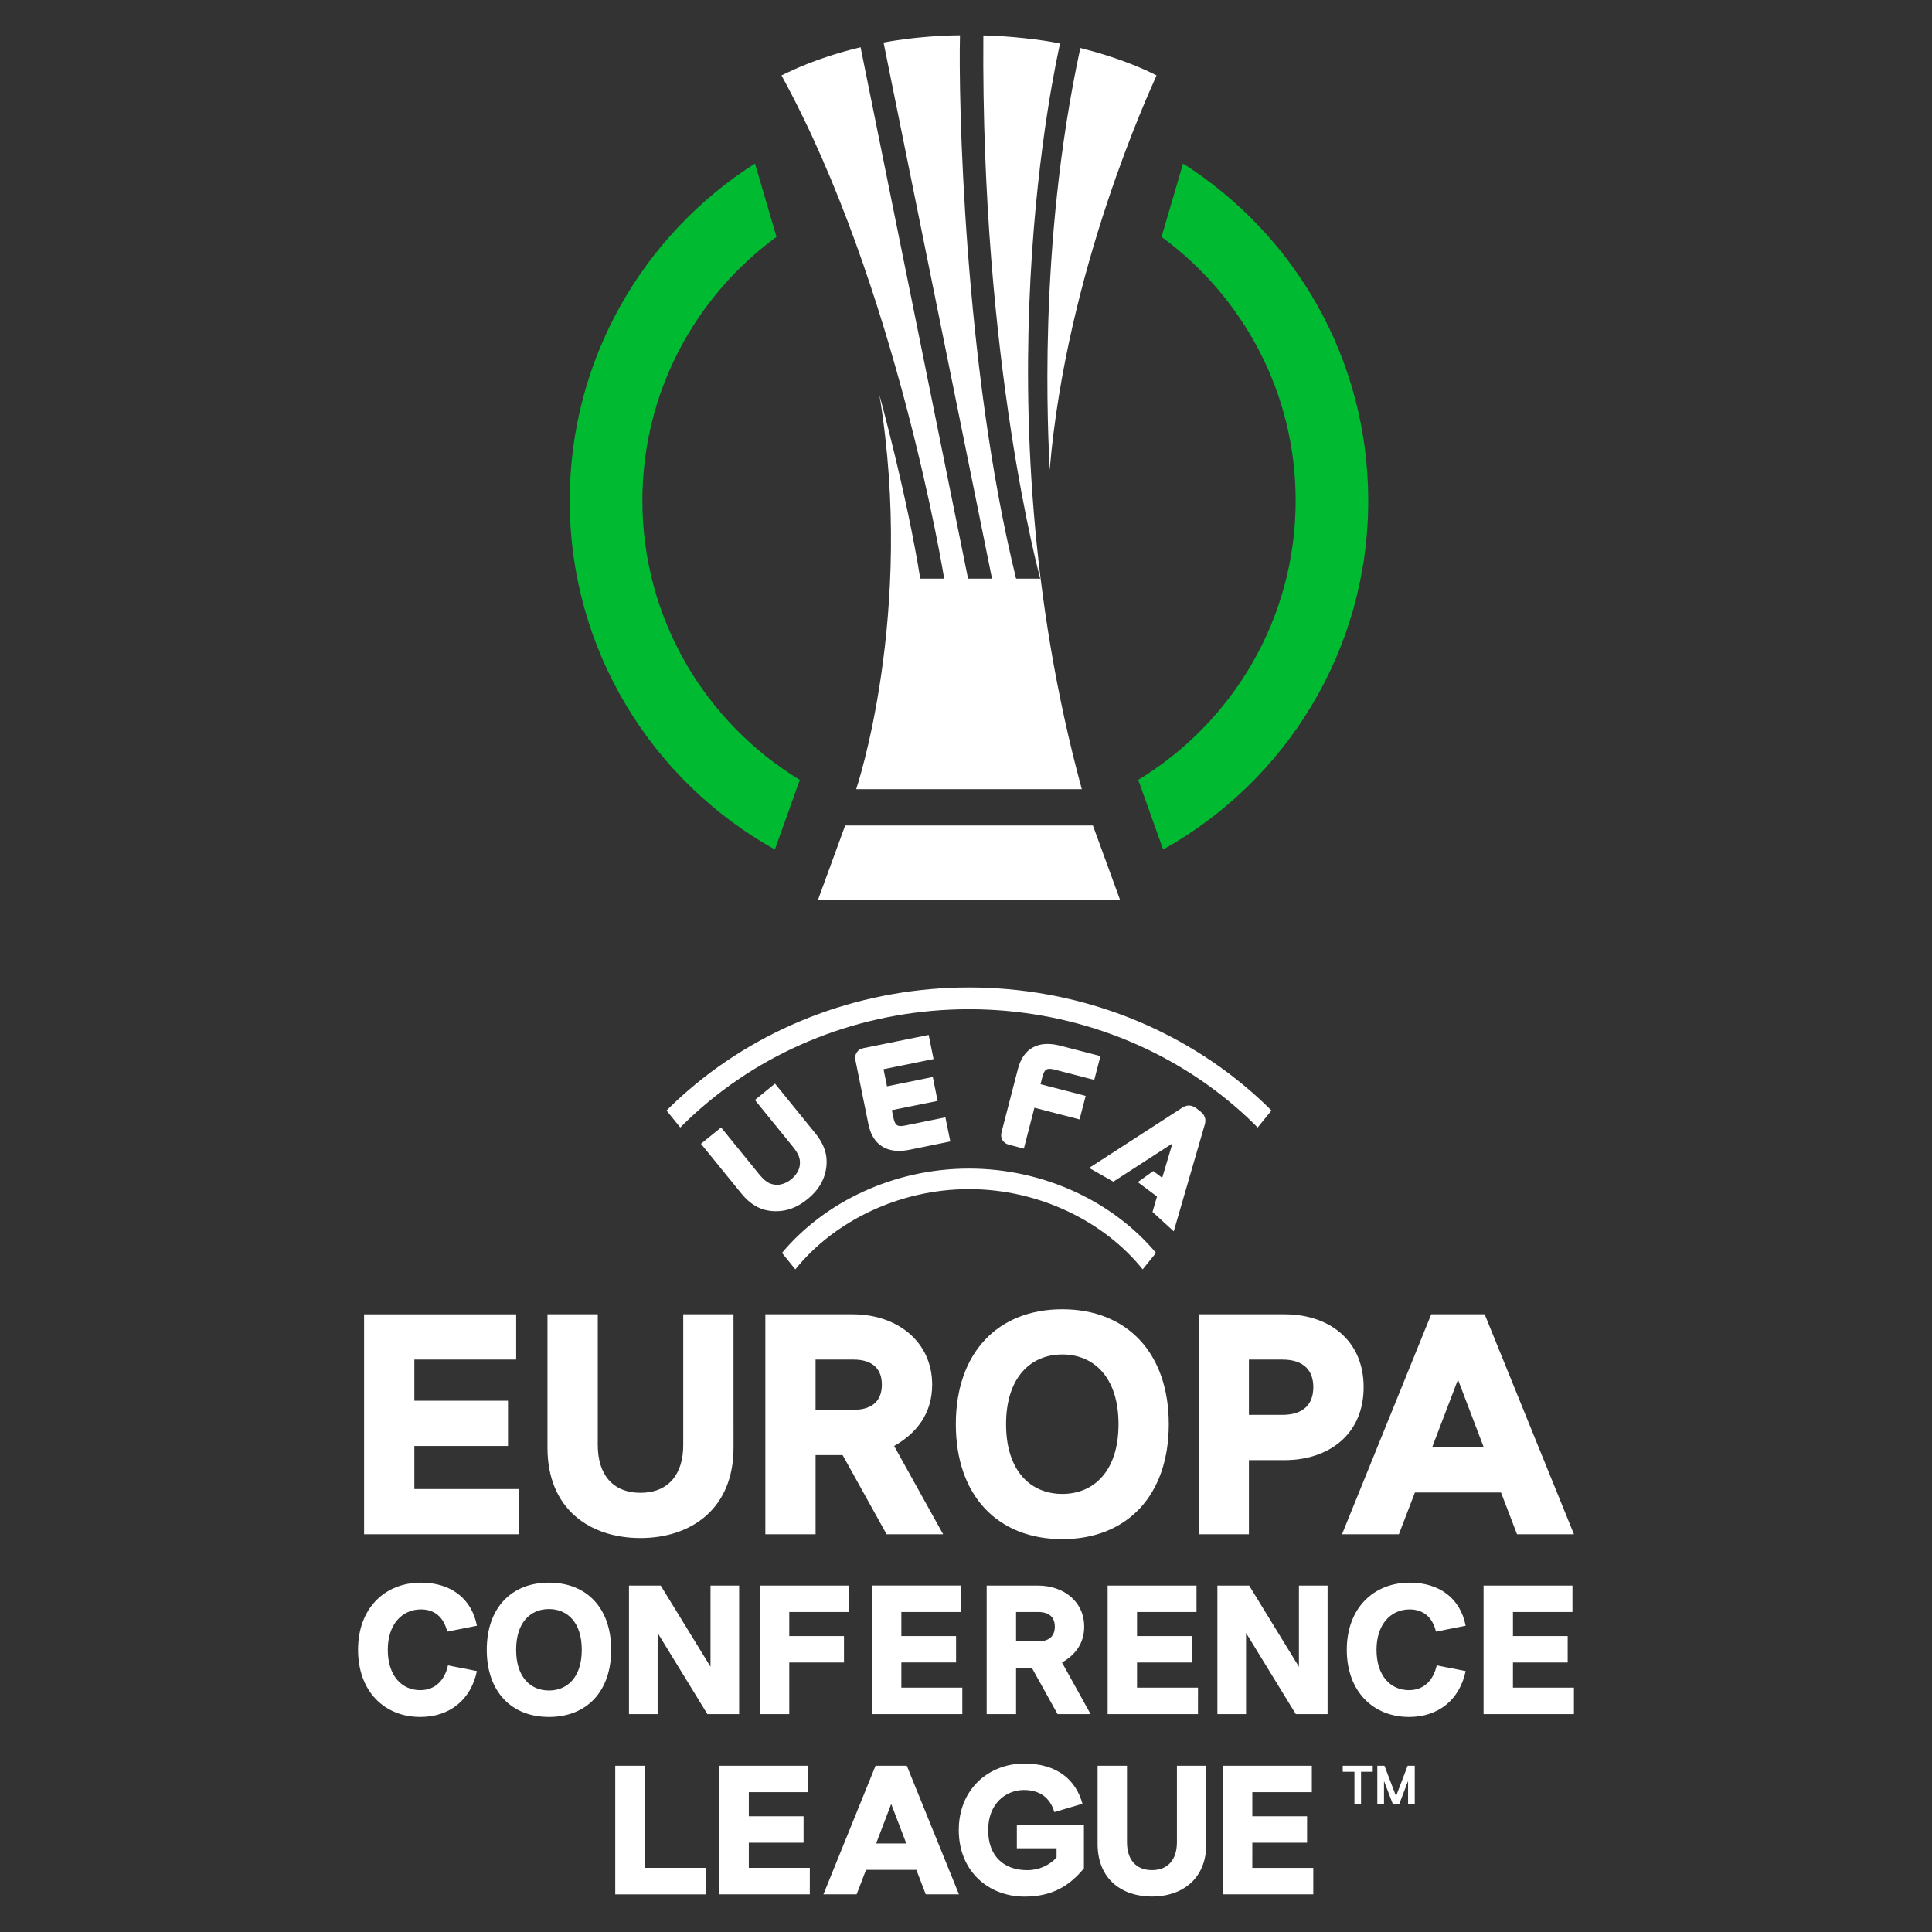 <svg xmlns="http://www.w3.org/2000/svg" xmlns:xlink="http://www.w3.org/1999/xlink" width="500" zoomAndPan="magnify" viewBox="0 0 375 375" height="500" preserveAspectRatio="xMidYMid meet" version="1.0"><rect x="0" y="0" width="375" height="375" fill="#333333" stroke="none"/><defs><clipPath id="b4bb722e25"><path d="M 69.262 6.855 L 305.512 6.855 L 305.512 368.355 L 69.262 368.355 Z M 69.262 6.855 " clip-rule="nonzero"/></clipPath></defs><path fill="#00bb31" d="M 229.633 31.746 L 225.453 45.984 C 241.219 57.527 251.488 76.168 251.488 97.164 C 251.488 120.109 239.234 140.246 220.934 151.371 L 225.766 164.891 C 249.508 151.648 265.574 126.285 265.574 97.164 C 265.574 69.656 251.246 45.496 229.633 31.746 M 124.684 97.168 C 124.684 76.168 134.945 57.531 150.715 45.984 L 146.539 31.746 C 124.926 45.496 110.586 69.66 110.586 97.168 C 110.586 126.289 126.652 151.648 150.406 164.895 L 155.238 151.375 C 136.934 140.246 124.684 120.113 124.684 97.168 " fill-opacity="1" fill-rule="nonzero"/><g clip-path="url(#b4bb722e25)"><path fill="#ffffff" d="M 201.496 318.59 L 197.219 318.59 L 197.219 312.891 L 201.496 312.891 C 203.848 312.891 204.738 314.098 204.738 315.738 C 204.738 317.375 203.848 318.59 201.496 318.59 M 210.441 315.738 C 210.441 310.859 206.48 307.758 201.418 307.758 L 191.512 307.758 L 191.512 332.707 L 197.219 332.707 L 197.219 323.727 L 200.281 323.727 L 205.273 332.707 L 211.684 332.707 L 206.133 322.688 C 208.656 321.262 210.441 319.023 210.441 315.738 M 81.676 312.383 C 84.348 312.383 86.129 313.879 86.805 316.695 L 92.57 315.555 C 91.539 310.215 87.449 307.188 81.715 307.188 C 74.699 307.188 69.496 312.141 69.496 320.219 C 69.496 328.301 74.625 333.262 81.57 333.262 C 87.309 333.262 91.402 329.906 92.57 324.355 L 86.949 323.25 C 86.379 325.918 84.637 328.059 81.57 328.059 C 77.973 328.059 75.266 325.246 75.266 320.223 C 75.266 315.199 78.121 312.387 81.676 312.387 M 232.531 327.574 L 220.695 327.574 L 220.695 322.688 L 231.316 322.688 L 231.316 317.559 L 220.695 317.559 L 220.695 312.895 L 232.242 312.895 L 232.242 307.758 L 214.992 307.758 L 214.992 332.707 L 232.527 332.707 Z M 143.465 307.758 L 137.91 307.758 L 137.91 323.512 L 128.246 307.758 L 122.086 307.758 L 122.086 332.707 L 127.645 332.707 L 127.645 316.953 L 137.305 332.707 L 143.465 332.707 Z M 106.551 328.125 C 102.992 328.125 100.18 325.57 100.18 320.219 C 100.18 314.871 102.992 312.316 106.551 312.316 C 110.109 312.316 112.922 314.879 112.922 320.219 C 112.922 325.562 110.117 328.125 106.551 328.125 M 106.551 307.188 C 99.219 307.188 94.48 312.141 94.48 320.219 C 94.48 328.301 99.219 333.262 106.551 333.262 C 113.887 333.262 118.629 328.309 118.629 320.219 C 118.629 312.133 113.887 307.188 106.551 307.188 M 186.785 327.57 L 174.953 327.57 L 174.953 322.684 L 185.574 322.684 L 185.574 317.555 L 174.953 317.555 L 174.953 312.891 L 186.496 312.891 L 186.496 307.754 L 169.246 307.754 L 169.246 332.707 L 186.785 332.707 Z M 273.59 312.387 C 276.262 312.387 278.043 313.879 278.719 316.695 L 284.484 315.555 C 283.453 310.215 279.355 307.188 273.629 307.188 C 266.613 307.188 261.41 312.141 261.41 320.219 C 261.41 328.301 266.539 333.262 273.488 333.262 C 279.223 333.262 283.312 329.906 284.484 324.355 L 278.863 323.25 C 278.289 325.918 276.551 328.059 273.484 328.059 C 269.887 328.059 267.18 325.246 267.18 320.223 C 267.18 315.199 270.027 312.387 273.59 312.387 M 164.742 312.895 L 164.742 307.758 L 147.492 307.758 L 147.492 332.711 L 153.195 332.711 L 153.195 322.688 L 163.816 322.688 L 163.816 317.559 L 153.195 317.559 L 153.195 312.895 Z M 293.664 322.688 L 304.285 322.688 L 304.285 317.559 L 293.664 317.559 L 293.664 312.895 L 305.211 312.895 L 305.211 307.758 L 287.957 307.758 L 287.957 332.711 L 305.496 332.711 L 305.496 327.574 L 293.66 327.574 Z M 252.121 323.516 L 242.465 307.762 L 236.297 307.762 L 236.297 332.711 L 241.859 332.711 L 241.859 316.957 L 251.516 332.711 L 257.684 332.711 L 257.684 307.762 L 252.121 307.762 Z M 204.824 207.641 L 212.395 209.605 L 213.594 204.988 L 205.809 202.969 C 201.539 201.863 198.621 203.461 197.582 207.469 L 194.402 219.742 C 194.25 220.309 194.309 220.84 194.574 221.289 C 194.844 221.738 195.273 222.047 195.844 222.191 L 198.73 222.941 L 200.781 215.008 L 209.543 217.277 L 210.727 212.707 L 201.965 210.441 L 202.297 209.129 C 202.75 207.383 203.27 207.238 204.824 207.641 M 180.254 200.875 L 167.617 203.438 C 167.059 203.527 166.617 203.809 166.297 204.273 C 166.004 204.707 165.926 205.234 166.043 205.812 L 168.562 218.223 C 168.973 220.242 169.875 221.691 171.25 222.539 C 172.16 223.102 173.25 223.383 174.512 223.383 C 175.199 223.379 175.879 223.305 176.551 223.164 L 184.457 221.555 L 183.5 216.875 L 175.816 218.438 C 174.246 218.758 173.738 218.582 173.383 216.816 L 173.109 215.48 L 181.988 213.684 L 181.059 209.047 L 172.168 210.855 L 171.492 207.531 L 181.203 205.559 Z M 233.793 218.457 C 234.031 217.73 234.203 216.66 233 215.727 L 232.227 215.137 C 231.027 214.211 230.078 214.613 229.387 215.059 L 211.402 226.695 L 216.098 229.359 L 227.566 221.941 L 225.586 228.609 L 223.848 227.297 L 220.844 229.449 L 224.574 232.242 L 223.703 235.23 L 227.824 239 Z M 136.285 214.887 C 150.48 202.633 168.875 195.891 188.082 195.891 C 207.289 195.891 225.684 202.637 239.879 214.887 C 241.34 216.152 242.754 217.469 244.113 218.844 L 246.789 215.547 C 245.461 214.219 244.082 212.93 242.641 211.691 C 227.68 198.773 208.305 191.664 188.082 191.664 C 167.859 191.664 148.484 198.773 133.523 211.691 C 132.094 212.926 130.707 214.211 129.375 215.547 L 132.043 218.844 C 133.395 217.48 134.805 216.16 136.285 214.887 M 188.082 230.809 C 201.766 230.809 214.375 237.148 221.793 246.383 L 224.379 243.184 C 216.219 233.418 202.836 226.82 188.082 226.82 C 173.328 226.82 159.945 233.418 151.785 243.184 L 154.371 246.383 C 161.789 237.148 174.398 230.809 188.082 230.809 M 153.574 228.898 C 152.602 229.676 151.48 230.066 150.477 229.953 C 149.219 229.809 148.453 229.285 147.195 227.734 L 139.965 218.836 L 136.055 222.008 L 143.938 231.703 C 145.613 233.758 147.52 234.859 149.773 235.062 C 150.035 235.086 150.297 235.098 150.562 235.098 C 152.746 235.121 154.77 234.355 156.73 232.762 C 158.922 230.98 160.121 228.902 160.402 226.422 C 160.66 224.176 159.969 222.082 158.301 220.027 L 150.426 210.332 L 146.527 213.504 L 153.754 222.402 C 155.016 223.949 155.363 224.805 155.25 226.074 C 155.16 227.074 154.555 228.098 153.574 228.895 M 158.301 263.891 L 165.625 263.891 C 169.652 263.891 171.168 265.961 171.168 268.77 C 171.168 271.574 169.652 273.645 165.625 273.645 L 158.301 273.645 Z M 172.086 297.797 L 183.062 297.797 L 173.551 280.664 C 177.883 278.219 180.934 274.383 180.934 268.77 C 180.934 260.406 174.156 255.105 165.504 255.105 L 148.551 255.105 L 148.551 297.797 L 158.305 297.797 L 158.305 282.43 L 163.555 282.43 Z M 145.344 357.672 L 155.973 357.672 L 155.973 352.539 L 145.344 352.539 L 145.344 347.863 L 156.898 347.863 L 156.898 342.727 L 139.641 342.727 L 139.641 367.691 L 157.184 367.691 L 157.184 362.551 L 145.344 362.551 Z M 170.059 357.816 L 172.98 350.148 L 175.91 357.816 Z M 169.945 342.727 L 159.828 367.691 L 166.273 367.691 L 168.094 362.945 L 177.867 362.945 L 179.688 367.691 L 186.133 367.691 L 176.008 342.727 Z M 277.984 280.902 L 282.992 267.785 L 287.988 280.902 Z M 288.172 255.105 L 277.801 255.105 L 260.484 297.797 L 271.523 297.797 L 274.633 289.688 L 291.344 289.688 L 294.453 297.797 L 305.5 297.797 Z M 197.367 358.75 L 205.078 358.75 L 205.078 360.531 C 203.824 361.93 201.828 363 199.363 363 C 195.047 363 191.801 360.465 191.801 355.223 C 191.801 349.98 195.336 347.441 198.727 347.441 C 201.828 347.441 203.824 348.941 204.645 351.727 L 210.105 350.117 C 208.824 345.445 205.184 342.305 198.797 342.305 C 191.945 342.305 186.098 347.227 186.098 355.223 C 186.098 363.219 191.871 368.133 198.863 368.133 C 204.289 368.133 207.641 365.992 210.387 362.641 L 210.387 354.289 L 197.371 354.289 Z M 228.441 357.566 C 228.441 360.922 226.727 362.992 223.594 362.992 C 220.461 362.992 218.746 360.922 218.746 357.566 L 218.746 342.734 L 213.043 342.734 L 213.043 357.887 C 213.043 364.84 217.852 368.121 223.594 368.121 C 229.336 368.121 234.148 364.805 234.148 357.887 L 234.148 342.734 L 228.441 342.734 Z M 243.074 357.672 L 253.703 357.672 L 253.703 352.539 L 243.074 352.539 L 243.074 347.863 L 254.625 347.863 L 254.625 342.727 L 237.367 342.727 L 237.367 367.691 L 254.906 367.691 L 254.906 362.555 L 243.07 362.555 Z M 125.121 342.73 L 119.418 342.73 L 119.418 367.695 L 136.965 367.695 L 136.965 362.551 L 125.121 362.551 Z M 142.371 255.105 L 132.617 255.105 L 132.617 280.48 C 132.617 286.215 129.688 289.75 124.32 289.75 C 118.949 289.75 116.027 286.215 116.027 280.48 L 116.027 255.105 L 106.266 255.105 L 106.266 281.027 C 106.266 292.922 114.504 298.535 124.32 298.535 C 134.137 298.535 142.375 292.863 142.375 281.027 Z M 242.414 263.891 L 248.879 263.891 C 253.207 263.891 254.914 266.141 254.914 269.254 C 254.914 272.363 253.207 274.625 248.879 274.625 L 242.414 274.625 Z M 232.652 297.797 L 242.414 297.797 L 242.414 283.41 L 249.363 283.41 C 257.785 283.41 264.68 278.523 264.68 269.254 C 264.68 259.984 257.785 255.105 249.363 255.105 L 232.652 255.105 Z M 206.191 262.902 C 212.285 262.902 217.102 267.297 217.102 276.438 C 217.102 285.578 212.285 289.969 206.191 289.969 C 200.102 289.969 195.277 285.578 195.277 276.438 C 195.277 267.297 200.094 262.902 206.191 262.902 M 206.191 298.746 C 218.746 298.746 226.859 290.273 226.859 276.438 C 226.859 262.602 218.746 254.129 206.191 254.129 C 193.637 254.129 185.527 262.602 185.527 276.438 C 185.527 290.273 193.629 298.746 206.191 298.746 M 80.426 280.664 L 98.602 280.664 L 98.602 271.879 L 80.426 271.879 L 80.426 263.891 L 100.188 263.891 L 100.188 255.109 L 70.668 255.109 L 70.668 297.801 L 100.68 297.801 L 100.68 289.016 L 80.426 289.016 Z M 203.742 91.211 C 207.02 52.355 223.199 17.613 224.484 14.641 C 218.496 11.566 211.949 9.898 209.691 9.316 C 201.277 48.223 203.492 85.074 203.742 91.211 M 178.625 112.324 C 176 95.883 170.699 76.664 170.699 76.664 C 177.66 119.258 166.184 153.18 166.184 153.18 L 209.977 153.18 C 189.664 78.59 205.152 11.301 205.754 8.449 C 202.379 7.691 195.422 6.941 190.867 6.879 C 190.391 70.465 201.914 112.324 201.914 112.324 L 197.227 112.324 C 187.031 70.883 186.016 18.727 186.332 6.855 C 178.062 6.918 171.5 8.254 171.5 8.254 L 192.551 112.324 L 187.902 112.324 L 167.039 9.176 C 159.18 11.043 154.16 13.426 151.688 14.641 C 174.105 55.496 183.27 112.324 183.27 112.324 Z M 164.047 160.234 L 158.738 174.754 L 217.434 174.754 L 212.133 160.234 Z M 273.223 342.73 L 270.969 348.633 L 268.719 342.73 L 267.336 342.73 L 267.336 350.117 L 268.633 350.117 L 268.633 345.688 L 270.328 350.117 L 271.609 350.117 L 273.305 345.688 L 273.305 350.117 L 274.602 350.117 L 274.602 342.73 Z M 260.625 343.902 L 262.895 343.902 L 262.895 350.121 L 264.176 350.121 L 264.176 343.902 L 266.449 343.902 L 266.449 342.734 L 260.625 342.734 Z M 260.625 343.902 " fill-opacity="1" fill-rule="nonzero"/></g></svg>